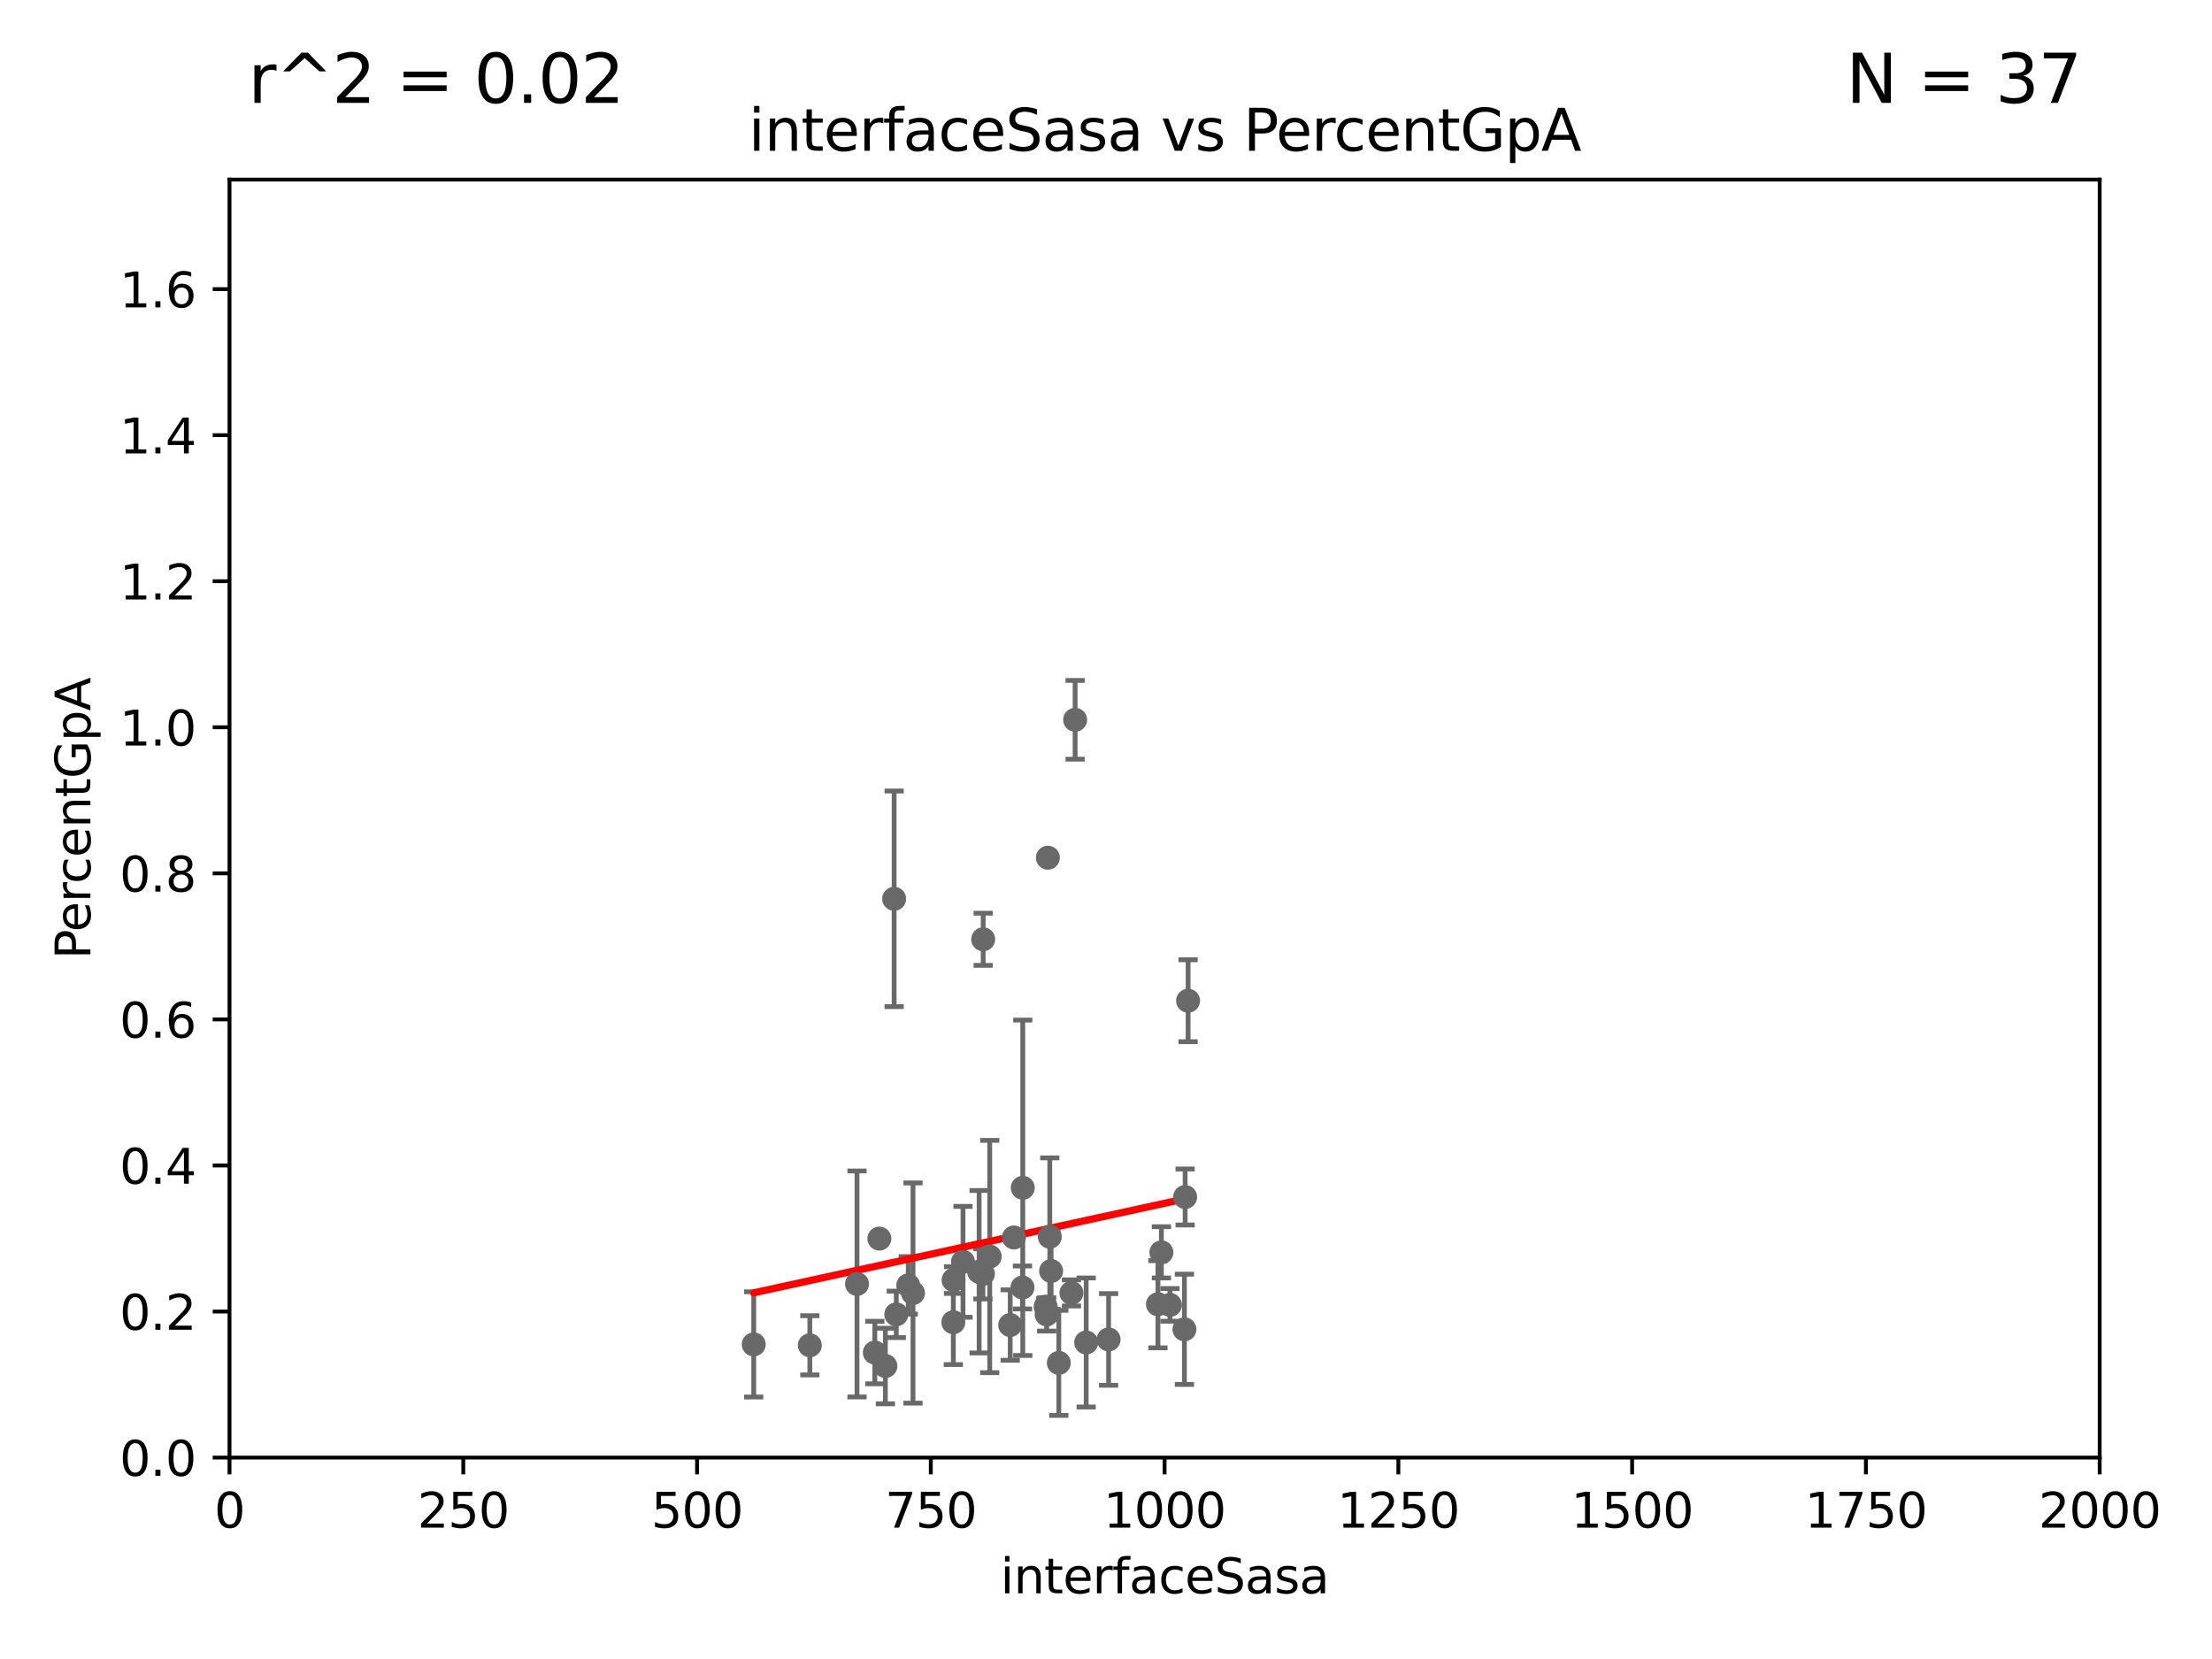 <?xml version="1.0" encoding="utf-8" standalone="no"?>
<!DOCTYPE svg PUBLIC "-//W3C//DTD SVG 1.1//EN"
  "http://www.w3.org/Graphics/SVG/1.1/DTD/svg11.dtd">
<svg xmlns:xlink="http://www.w3.org/1999/xlink" width="460.8pt" height="345.6pt" viewBox="0 0 460.8 345.6" xmlns="http://www.w3.org/2000/svg" version="1.1">
 <defs>
  <style type="text/css">*{stroke-linejoin: round; stroke-linecap: butt}</style>
 </defs>
 <g id="figure_1">
  <g id="patch_1">
   <path d="M 0 345.6 
L 460.8 345.6 
L 460.8 0 
L 0 0 
z
" style="fill: #ffffff"/>
  </g>
  <g id="axes_1">
   <g id="patch_2">
    <path d="M 47.81 303.64 
L 437.4 303.64 
L 437.4 37.411 
L 47.81 37.411 
z
" style="fill: #ffffff"/>
   </g>
   <g id="PathCollection_1">
    <defs>
     <path id="m70b3c46685" d="M 0 1.118 
C 0.297 1.118 0.581 1 0.791 0.791 
C 1 0.581 1.118 0.297 1.118 0 
C 1.118 -0.297 1 -0.581 0.791 -0.791 
C 0.581 -1 0.297 -1.118 0 -1.118 
C -0.297 -1.118 -0.581 -1 -0.791 -0.791 
C -1 -0.581 -1.118 -0.297 -1.118 0 
C -1.118 0.297 -1 0.581 -0.791 0.791 
C -0.581 1 -0.297 1.118 0 1.118 
z
" style="stroke: #696969"/>
    </defs>
    <g clip-path="url(#pa4872e8e62)">
     <use xlink:href="#m70b3c46685" x="178.531" y="267.476" style="fill: #696969; stroke: #696969"/>
     <use xlink:href="#m70b3c46685" x="241.941" y="260.887" style="fill: #696969; stroke: #696969"/>
     <use xlink:href="#m70b3c46685" x="213" y="268.204" style="fill: #696969; stroke: #696969"/>
     <use xlink:href="#m70b3c46685" x="211.218" y="257.791" style="fill: #696969; stroke: #696969"/>
     <use xlink:href="#m70b3c46685" x="220.57" y="283.915" style="fill: #696969; stroke: #696969"/>
     <use xlink:href="#m70b3c46685" x="204.815" y="195.67" style="fill: #696969; stroke: #696969"/>
     <use xlink:href="#m70b3c46685" x="198.644" y="266.665" style="fill: #696969; stroke: #696969"/>
     <use xlink:href="#m70b3c46685" x="206.176" y="261.758" style="fill: #696969; stroke: #696969"/>
     <use xlink:href="#m70b3c46685" x="218.688" y="257.632" style="fill: #696969; stroke: #696969"/>
     <use xlink:href="#m70b3c46685" x="247.5" y="208.472" style="fill: #696969; stroke: #696969"/>
     <use xlink:href="#m70b3c46685" x="190.195" y="269.36" style="fill: #696969; stroke: #696969"/>
     <use xlink:href="#m70b3c46685" x="186.266" y="187.24" style="fill: #696969; stroke: #696969"/>
     <use xlink:href="#m70b3c46685" x="218.036" y="273.817" style="fill: #696969; stroke: #696969"/>
     <use xlink:href="#m70b3c46685" x="186.712" y="273.807" style="fill: #696969; stroke: #696969"/>
     <use xlink:href="#m70b3c46685" x="226.269" y="279.665" style="fill: #696969; stroke: #696969"/>
     <use xlink:href="#m70b3c46685" x="198.595" y="275.444" style="fill: #696969; stroke: #696969"/>
     <use xlink:href="#m70b3c46685" x="157.016" y="280.062" style="fill: #696969; stroke: #696969"/>
     <use xlink:href="#m70b3c46685" x="217.825" y="272.193" style="fill: #696969; stroke: #696969"/>
     <use xlink:href="#m70b3c46685" x="210.444" y="276.032" style="fill: #696969; stroke: #696969"/>
     <use xlink:href="#m70b3c46685" x="204.756" y="265.375" style="fill: #696969; stroke: #696969"/>
     <use xlink:href="#m70b3c46685" x="203.969" y="264.922" style="fill: #696969; stroke: #696969"/>
     <use xlink:href="#m70b3c46685" x="183.185" y="258.022" style="fill: #696969; stroke: #696969"/>
     <use xlink:href="#m70b3c46685" x="223.2" y="269.341" style="fill: #696969; stroke: #696969"/>
     <use xlink:href="#m70b3c46685" x="184.443" y="284.567" style="fill: #696969; stroke: #696969"/>
     <use xlink:href="#m70b3c46685" x="168.702" y="280.252" style="fill: #696969; stroke: #696969"/>
     <use xlink:href="#m70b3c46685" x="200.609" y="262.862" style="fill: #696969; stroke: #696969"/>
     <use xlink:href="#m70b3c46685" x="182.242" y="281.76" style="fill: #696969; stroke: #696969"/>
     <use xlink:href="#m70b3c46685" x="189.204" y="267.765" style="fill: #696969; stroke: #696969"/>
     <use xlink:href="#m70b3c46685" x="243.727" y="271.833" style="fill: #696969; stroke: #696969"/>
     <use xlink:href="#m70b3c46685" x="241.222" y="271.695" style="fill: #696969; stroke: #696969"/>
     <use xlink:href="#m70b3c46685" x="223.969" y="149.949" style="fill: #696969; stroke: #696969"/>
     <use xlink:href="#m70b3c46685" x="246.885" y="249.355" style="fill: #696969; stroke: #696969"/>
     <use xlink:href="#m70b3c46685" x="218.963" y="264.777" style="fill: #696969; stroke: #696969"/>
     <use xlink:href="#m70b3c46685" x="218.295" y="178.676" style="fill: #696969; stroke: #696969"/>
     <use xlink:href="#m70b3c46685" x="246.737" y="276.916" style="fill: #696969; stroke: #696969"/>
     <use xlink:href="#m70b3c46685" x="230.941" y="279.03" style="fill: #696969; stroke: #696969"/>
     <use xlink:href="#m70b3c46685" x="213.062" y="247.439" style="fill: #696969; stroke: #696969"/>
    </g>
   </g>
   <g id="matplotlib.axis_1">
    <g id="xtick_1">
     <g id="line2d_1">
      <defs>
       <path id="m64a36aeecc" d="M 0 0 
L 0 3.5 
" style="stroke: #000000; stroke-width: 0.8"/>
      </defs>
      <g>
       <use xlink:href="#m64a36aeecc" x="47.81" y="303.64" style="stroke: #000000; stroke-width: 0.8"/>
      </g>
     </g>
     <g id="text_1">
      <!-- 0 -->
      <g transform="translate(44.629 318.238)scale(0.1 -0.1)">
       <defs>
        <path id="DejaVuSans-30" d="M 2034 4250 
Q 1547 4250 1301 3770 
Q 1056 3291 1056 2328 
Q 1056 1369 1301 889 
Q 1547 409 2034 409 
Q 2525 409 2770 889 
Q 3016 1369 3016 2328 
Q 3016 3291 2770 3770 
Q 2525 4250 2034 4250 
z
M 2034 4750 
Q 2819 4750 3233 4129 
Q 3647 3509 3647 2328 
Q 3647 1150 3233 529 
Q 2819 -91 2034 -91 
Q 1250 -91 836 529 
Q 422 1150 422 2328 
Q 422 3509 836 4129 
Q 1250 4750 2034 4750 
z
" transform="scale(0.016)"/>
       </defs>
       <use xlink:href="#DejaVuSans-30"/>
      </g>
     </g>
    </g>
    <g id="xtick_2">
     <g id="line2d_2">
      <g>
       <use xlink:href="#m64a36aeecc" x="96.509" y="303.64" style="stroke: #000000; stroke-width: 0.8"/>
      </g>
     </g>
     <g id="text_2">
      <!-- 250 -->
      <g transform="translate(86.965 318.238)scale(0.1 -0.1)">
       <defs>
        <path id="DejaVuSans-32" d="M 1228 531 
L 3431 531 
L 3431 0 
L 469 0 
L 469 531 
Q 828 903 1448 1529 
Q 2069 2156 2228 2338 
Q 2531 2678 2651 2914 
Q 2772 3150 2772 3378 
Q 2772 3750 2511 3984 
Q 2250 4219 1831 4219 
Q 1534 4219 1204 4116 
Q 875 4013 500 3803 
L 500 4441 
Q 881 4594 1212 4672 
Q 1544 4750 1819 4750 
Q 2544 4750 2975 4387 
Q 3406 4025 3406 3419 
Q 3406 3131 3298 2873 
Q 3191 2616 2906 2266 
Q 2828 2175 2409 1742 
Q 1991 1309 1228 531 
z
" transform="scale(0.016)"/>
        <path id="DejaVuSans-35" d="M 691 4666 
L 3169 4666 
L 3169 4134 
L 1269 4134 
L 1269 2991 
Q 1406 3038 1543 3061 
Q 1681 3084 1819 3084 
Q 2600 3084 3056 2656 
Q 3513 2228 3513 1497 
Q 3513 744 3044 326 
Q 2575 -91 1722 -91 
Q 1428 -91 1123 -41 
Q 819 9 494 109 
L 494 744 
Q 775 591 1075 516 
Q 1375 441 1709 441 
Q 2250 441 2565 725 
Q 2881 1009 2881 1497 
Q 2881 1984 2565 2268 
Q 2250 2553 1709 2553 
Q 1456 2553 1204 2497 
Q 953 2441 691 2322 
L 691 4666 
z
" transform="scale(0.016)"/>
       </defs>
       <use xlink:href="#DejaVuSans-32"/>
       <use xlink:href="#DejaVuSans-35" x="63.623"/>
       <use xlink:href="#DejaVuSans-30" x="127.246"/>
      </g>
     </g>
    </g>
    <g id="xtick_3">
     <g id="line2d_3">
      <g>
       <use xlink:href="#m64a36aeecc" x="145.208" y="303.64" style="stroke: #000000; stroke-width: 0.8"/>
      </g>
     </g>
     <g id="text_3">
      <!-- 500 -->
      <g transform="translate(135.664 318.238)scale(0.1 -0.1)">
       <use xlink:href="#DejaVuSans-35"/>
       <use xlink:href="#DejaVuSans-30" x="63.623"/>
       <use xlink:href="#DejaVuSans-30" x="127.246"/>
      </g>
     </g>
    </g>
    <g id="xtick_4">
     <g id="line2d_4">
      <g>
       <use xlink:href="#m64a36aeecc" x="193.906" y="303.64" style="stroke: #000000; stroke-width: 0.8"/>
      </g>
     </g>
     <g id="text_4">
      <!-- 750 -->
      <g transform="translate(184.363 318.238)scale(0.1 -0.1)">
       <defs>
        <path id="DejaVuSans-37" d="M 525 4666 
L 3525 4666 
L 3525 4397 
L 1831 0 
L 1172 0 
L 2766 4134 
L 525 4134 
L 525 4666 
z
" transform="scale(0.016)"/>
       </defs>
       <use xlink:href="#DejaVuSans-37"/>
       <use xlink:href="#DejaVuSans-35" x="63.623"/>
       <use xlink:href="#DejaVuSans-30" x="127.246"/>
      </g>
     </g>
    </g>
    <g id="xtick_5">
     <g id="line2d_5">
      <g>
       <use xlink:href="#m64a36aeecc" x="242.605" y="303.64" style="stroke: #000000; stroke-width: 0.8"/>
      </g>
     </g>
     <g id="text_5">
      <!-- 1000 -->
      <g transform="translate(229.88 318.238)scale(0.1 -0.1)">
       <defs>
        <path id="DejaVuSans-31" d="M 794 531 
L 1825 531 
L 1825 4091 
L 703 3866 
L 703 4441 
L 1819 4666 
L 2450 4666 
L 2450 531 
L 3481 531 
L 3481 0 
L 794 0 
L 794 531 
z
" transform="scale(0.016)"/>
       </defs>
       <use xlink:href="#DejaVuSans-31"/>
       <use xlink:href="#DejaVuSans-30" x="63.623"/>
       <use xlink:href="#DejaVuSans-30" x="127.246"/>
       <use xlink:href="#DejaVuSans-30" x="190.869"/>
      </g>
     </g>
    </g>
    <g id="xtick_6">
     <g id="line2d_6">
      <g>
       <use xlink:href="#m64a36aeecc" x="291.304" y="303.64" style="stroke: #000000; stroke-width: 0.8"/>
      </g>
     </g>
     <g id="text_6">
      <!-- 1250 -->
      <g transform="translate(278.579 318.238)scale(0.1 -0.1)">
       <use xlink:href="#DejaVuSans-31"/>
       <use xlink:href="#DejaVuSans-32" x="63.623"/>
       <use xlink:href="#DejaVuSans-35" x="127.246"/>
       <use xlink:href="#DejaVuSans-30" x="190.869"/>
      </g>
     </g>
    </g>
    <g id="xtick_7">
     <g id="line2d_7">
      <g>
       <use xlink:href="#m64a36aeecc" x="340.002" y="303.64" style="stroke: #000000; stroke-width: 0.8"/>
      </g>
     </g>
     <g id="text_7">
      <!-- 1500 -->
      <g transform="translate(327.277 318.238)scale(0.1 -0.1)">
       <use xlink:href="#DejaVuSans-31"/>
       <use xlink:href="#DejaVuSans-35" x="63.623"/>
       <use xlink:href="#DejaVuSans-30" x="127.246"/>
       <use xlink:href="#DejaVuSans-30" x="190.869"/>
      </g>
     </g>
    </g>
    <g id="xtick_8">
     <g id="line2d_8">
      <g>
       <use xlink:href="#m64a36aeecc" x="388.701" y="303.64" style="stroke: #000000; stroke-width: 0.8"/>
      </g>
     </g>
     <g id="text_8">
      <!-- 1750 -->
      <g transform="translate(375.976 318.238)scale(0.1 -0.1)">
       <use xlink:href="#DejaVuSans-31"/>
       <use xlink:href="#DejaVuSans-37" x="63.623"/>
       <use xlink:href="#DejaVuSans-35" x="127.246"/>
       <use xlink:href="#DejaVuSans-30" x="190.869"/>
      </g>
     </g>
    </g>
    <g id="xtick_9">
     <g id="line2d_9">
      <g>
       <use xlink:href="#m64a36aeecc" x="437.4" y="303.64" style="stroke: #000000; stroke-width: 0.8"/>
      </g>
     </g>
     <g id="text_9">
      <!-- 2000 -->
      <g transform="translate(424.675 318.238)scale(0.1 -0.1)">
       <use xlink:href="#DejaVuSans-32"/>
       <use xlink:href="#DejaVuSans-30" x="63.623"/>
       <use xlink:href="#DejaVuSans-30" x="127.246"/>
       <use xlink:href="#DejaVuSans-30" x="190.869"/>
      </g>
     </g>
    </g>
    <g id="text_10">
     <!-- interfaceSasa -->
     <g transform="translate(208.398 331.917)scale(0.1 -0.1)">
      <defs>
       <path id="DejaVuSans-69" d="M 603 3500 
L 1178 3500 
L 1178 0 
L 603 0 
L 603 3500 
z
M 603 4863 
L 1178 4863 
L 1178 4134 
L 603 4134 
L 603 4863 
z
" transform="scale(0.016)"/>
       <path id="DejaVuSans-6e" d="M 3513 2113 
L 3513 0 
L 2938 0 
L 2938 2094 
Q 2938 2591 2744 2837 
Q 2550 3084 2163 3084 
Q 1697 3084 1428 2787 
Q 1159 2491 1159 1978 
L 1159 0 
L 581 0 
L 581 3500 
L 1159 3500 
L 1159 2956 
Q 1366 3272 1645 3428 
Q 1925 3584 2291 3584 
Q 2894 3584 3203 3211 
Q 3513 2838 3513 2113 
z
" transform="scale(0.016)"/>
       <path id="DejaVuSans-74" d="M 1172 4494 
L 1172 3500 
L 2356 3500 
L 2356 3053 
L 1172 3053 
L 1172 1153 
Q 1172 725 1289 603 
Q 1406 481 1766 481 
L 2356 481 
L 2356 0 
L 1766 0 
Q 1100 0 847 248 
Q 594 497 594 1153 
L 594 3053 
L 172 3053 
L 172 3500 
L 594 3500 
L 594 4494 
L 1172 4494 
z
" transform="scale(0.016)"/>
       <path id="DejaVuSans-65" d="M 3597 1894 
L 3597 1613 
L 953 1613 
Q 991 1019 1311 708 
Q 1631 397 2203 397 
Q 2534 397 2845 478 
Q 3156 559 3463 722 
L 3463 178 
Q 3153 47 2828 -22 
Q 2503 -91 2169 -91 
Q 1331 -91 842 396 
Q 353 884 353 1716 
Q 353 2575 817 3079 
Q 1281 3584 2069 3584 
Q 2775 3584 3186 3129 
Q 3597 2675 3597 1894 
z
M 3022 2063 
Q 3016 2534 2758 2815 
Q 2500 3097 2075 3097 
Q 1594 3097 1305 2825 
Q 1016 2553 972 2059 
L 3022 2063 
z
" transform="scale(0.016)"/>
       <path id="DejaVuSans-72" d="M 2631 2963 
Q 2534 3019 2420 3045 
Q 2306 3072 2169 3072 
Q 1681 3072 1420 2755 
Q 1159 2438 1159 1844 
L 1159 0 
L 581 0 
L 581 3500 
L 1159 3500 
L 1159 2956 
Q 1341 3275 1631 3429 
Q 1922 3584 2338 3584 
Q 2397 3584 2469 3576 
Q 2541 3569 2628 3553 
L 2631 2963 
z
" transform="scale(0.016)"/>
       <path id="DejaVuSans-66" d="M 2375 4863 
L 2375 4384 
L 1825 4384 
Q 1516 4384 1395 4259 
Q 1275 4134 1275 3809 
L 1275 3500 
L 2222 3500 
L 2222 3053 
L 1275 3053 
L 1275 0 
L 697 0 
L 697 3053 
L 147 3053 
L 147 3500 
L 697 3500 
L 697 3744 
Q 697 4328 969 4595 
Q 1241 4863 1831 4863 
L 2375 4863 
z
" transform="scale(0.016)"/>
       <path id="DejaVuSans-61" d="M 2194 1759 
Q 1497 1759 1228 1600 
Q 959 1441 959 1056 
Q 959 750 1161 570 
Q 1363 391 1709 391 
Q 2188 391 2477 730 
Q 2766 1069 2766 1631 
L 2766 1759 
L 2194 1759 
z
M 3341 1997 
L 3341 0 
L 2766 0 
L 2766 531 
Q 2569 213 2275 61 
Q 1981 -91 1556 -91 
Q 1019 -91 701 211 
Q 384 513 384 1019 
Q 384 1609 779 1909 
Q 1175 2209 1959 2209 
L 2766 2209 
L 2766 2266 
Q 2766 2663 2505 2880 
Q 2244 3097 1772 3097 
Q 1472 3097 1187 3025 
Q 903 2953 641 2809 
L 641 3341 
Q 956 3463 1253 3523 
Q 1550 3584 1831 3584 
Q 2591 3584 2966 3190 
Q 3341 2797 3341 1997 
z
" transform="scale(0.016)"/>
       <path id="DejaVuSans-63" d="M 3122 3366 
L 3122 2828 
Q 2878 2963 2633 3030 
Q 2388 3097 2138 3097 
Q 1578 3097 1268 2742 
Q 959 2388 959 1747 
Q 959 1106 1268 751 
Q 1578 397 2138 397 
Q 2388 397 2633 464 
Q 2878 531 3122 666 
L 3122 134 
Q 2881 22 2623 -34 
Q 2366 -91 2075 -91 
Q 1284 -91 818 406 
Q 353 903 353 1747 
Q 353 2603 823 3093 
Q 1294 3584 2113 3584 
Q 2378 3584 2631 3529 
Q 2884 3475 3122 3366 
z
" transform="scale(0.016)"/>
       <path id="DejaVuSans-53" d="M 3425 4513 
L 3425 3897 
Q 3066 4069 2747 4153 
Q 2428 4238 2131 4238 
Q 1616 4238 1336 4038 
Q 1056 3838 1056 3469 
Q 1056 3159 1242 3001 
Q 1428 2844 1947 2747 
L 2328 2669 
Q 3034 2534 3370 2195 
Q 3706 1856 3706 1288 
Q 3706 609 3251 259 
Q 2797 -91 1919 -91 
Q 1588 -91 1214 -16 
Q 841 59 441 206 
L 441 856 
Q 825 641 1194 531 
Q 1563 422 1919 422 
Q 2459 422 2753 634 
Q 3047 847 3047 1241 
Q 3047 1584 2836 1778 
Q 2625 1972 2144 2069 
L 1759 2144 
Q 1053 2284 737 2584 
Q 422 2884 422 3419 
Q 422 4038 858 4394 
Q 1294 4750 2059 4750 
Q 2388 4750 2728 4690 
Q 3069 4631 3425 4513 
z
" transform="scale(0.016)"/>
       <path id="DejaVuSans-73" d="M 2834 3397 
L 2834 2853 
Q 2591 2978 2328 3040 
Q 2066 3103 1784 3103 
Q 1356 3103 1142 2972 
Q 928 2841 928 2578 
Q 928 2378 1081 2264 
Q 1234 2150 1697 2047 
L 1894 2003 
Q 2506 1872 2764 1633 
Q 3022 1394 3022 966 
Q 3022 478 2636 193 
Q 2250 -91 1575 -91 
Q 1294 -91 989 -36 
Q 684 19 347 128 
L 347 722 
Q 666 556 975 473 
Q 1284 391 1588 391 
Q 1994 391 2212 530 
Q 2431 669 2431 922 
Q 2431 1156 2273 1281 
Q 2116 1406 1581 1522 
L 1381 1569 
Q 847 1681 609 1914 
Q 372 2147 372 2553 
Q 372 3047 722 3315 
Q 1072 3584 1716 3584 
Q 2034 3584 2315 3537 
Q 2597 3491 2834 3397 
z
" transform="scale(0.016)"/>
      </defs>
      <use xlink:href="#DejaVuSans-69"/>
      <use xlink:href="#DejaVuSans-6e" x="27.783"/>
      <use xlink:href="#DejaVuSans-74" x="91.162"/>
      <use xlink:href="#DejaVuSans-65" x="130.371"/>
      <use xlink:href="#DejaVuSans-72" x="191.895"/>
      <use xlink:href="#DejaVuSans-66" x="233.008"/>
      <use xlink:href="#DejaVuSans-61" x="268.213"/>
      <use xlink:href="#DejaVuSans-63" x="329.492"/>
      <use xlink:href="#DejaVuSans-65" x="384.473"/>
      <use xlink:href="#DejaVuSans-53" x="445.996"/>
      <use xlink:href="#DejaVuSans-61" x="509.473"/>
      <use xlink:href="#DejaVuSans-73" x="570.752"/>
      <use xlink:href="#DejaVuSans-61" x="622.852"/>
     </g>
    </g>
   </g>
   <g id="matplotlib.axis_2">
    <g id="ytick_1">
     <g id="line2d_10">
      <defs>
       <path id="mddf5785e9c" d="M 0 0 
L -3.5 0 
" style="stroke: #000000; stroke-width: 0.8"/>
      </defs>
      <g>
       <use xlink:href="#mddf5785e9c" x="47.81" y="303.64" style="stroke: #000000; stroke-width: 0.8"/>
      </g>
     </g>
     <g id="text_11">
      <!-- 0.0 -->
      <g transform="translate(24.907 307.439)scale(0.1 -0.1)">
       <defs>
        <path id="DejaVuSans-2e" d="M 684 794 
L 1344 794 
L 1344 0 
L 684 0 
L 684 794 
z
" transform="scale(0.016)"/>
       </defs>
       <use xlink:href="#DejaVuSans-30"/>
       <use xlink:href="#DejaVuSans-2e" x="63.623"/>
       <use xlink:href="#DejaVuSans-30" x="95.41"/>
      </g>
     </g>
    </g>
    <g id="ytick_2">
     <g id="line2d_11">
      <g>
       <use xlink:href="#mddf5785e9c" x="47.81" y="273.214" style="stroke: #000000; stroke-width: 0.8"/>
      </g>
     </g>
     <g id="text_12">
      <!-- 0.2 -->
      <g transform="translate(24.907 277.013)scale(0.1 -0.1)">
       <use xlink:href="#DejaVuSans-30"/>
       <use xlink:href="#DejaVuSans-2e" x="63.623"/>
       <use xlink:href="#DejaVuSans-32" x="95.41"/>
      </g>
     </g>
    </g>
    <g id="ytick_3">
     <g id="line2d_12">
      <g>
       <use xlink:href="#mddf5785e9c" x="47.81" y="242.788" style="stroke: #000000; stroke-width: 0.8"/>
      </g>
     </g>
     <g id="text_13">
      <!-- 0.4 -->
      <g transform="translate(24.907 246.587)scale(0.1 -0.1)">
       <defs>
        <path id="DejaVuSans-34" d="M 2419 4116 
L 825 1625 
L 2419 1625 
L 2419 4116 
z
M 2253 4666 
L 3047 4666 
L 3047 1625 
L 3713 1625 
L 3713 1100 
L 3047 1100 
L 3047 0 
L 2419 0 
L 2419 1100 
L 313 1100 
L 313 1709 
L 2253 4666 
z
" transform="scale(0.016)"/>
       </defs>
       <use xlink:href="#DejaVuSans-30"/>
       <use xlink:href="#DejaVuSans-2e" x="63.623"/>
       <use xlink:href="#DejaVuSans-34" x="95.41"/>
      </g>
     </g>
    </g>
    <g id="ytick_4">
     <g id="line2d_13">
      <g>
       <use xlink:href="#mddf5785e9c" x="47.81" y="212.362" style="stroke: #000000; stroke-width: 0.8"/>
      </g>
     </g>
     <g id="text_14">
      <!-- 0.6 -->
      <g transform="translate(24.907 216.161)scale(0.1 -0.1)">
       <defs>
        <path id="DejaVuSans-36" d="M 2113 2584 
Q 1688 2584 1439 2293 
Q 1191 2003 1191 1497 
Q 1191 994 1439 701 
Q 1688 409 2113 409 
Q 2538 409 2786 701 
Q 3034 994 3034 1497 
Q 3034 2003 2786 2293 
Q 2538 2584 2113 2584 
z
M 3366 4563 
L 3366 3988 
Q 3128 4100 2886 4159 
Q 2644 4219 2406 4219 
Q 1781 4219 1451 3797 
Q 1122 3375 1075 2522 
Q 1259 2794 1537 2939 
Q 1816 3084 2150 3084 
Q 2853 3084 3261 2657 
Q 3669 2231 3669 1497 
Q 3669 778 3244 343 
Q 2819 -91 2113 -91 
Q 1303 -91 875 529 
Q 447 1150 447 2328 
Q 447 3434 972 4092 
Q 1497 4750 2381 4750 
Q 2619 4750 2861 4703 
Q 3103 4656 3366 4563 
z
" transform="scale(0.016)"/>
       </defs>
       <use xlink:href="#DejaVuSans-30"/>
       <use xlink:href="#DejaVuSans-2e" x="63.623"/>
       <use xlink:href="#DejaVuSans-36" x="95.41"/>
      </g>
     </g>
    </g>
    <g id="ytick_5">
     <g id="line2d_14">
      <g>
       <use xlink:href="#mddf5785e9c" x="47.81" y="181.935" style="stroke: #000000; stroke-width: 0.8"/>
      </g>
     </g>
     <g id="text_15">
      <!-- 0.8 -->
      <g transform="translate(24.907 185.735)scale(0.1 -0.1)">
       <defs>
        <path id="DejaVuSans-38" d="M 2034 2216 
Q 1584 2216 1326 1975 
Q 1069 1734 1069 1313 
Q 1069 891 1326 650 
Q 1584 409 2034 409 
Q 2484 409 2743 651 
Q 3003 894 3003 1313 
Q 3003 1734 2745 1975 
Q 2488 2216 2034 2216 
z
M 1403 2484 
Q 997 2584 770 2862 
Q 544 3141 544 3541 
Q 544 4100 942 4425 
Q 1341 4750 2034 4750 
Q 2731 4750 3128 4425 
Q 3525 4100 3525 3541 
Q 3525 3141 3298 2862 
Q 3072 2584 2669 2484 
Q 3125 2378 3379 2068 
Q 3634 1759 3634 1313 
Q 3634 634 3220 271 
Q 2806 -91 2034 -91 
Q 1263 -91 848 271 
Q 434 634 434 1313 
Q 434 1759 690 2068 
Q 947 2378 1403 2484 
z
M 1172 3481 
Q 1172 3119 1398 2916 
Q 1625 2713 2034 2713 
Q 2441 2713 2670 2916 
Q 2900 3119 2900 3481 
Q 2900 3844 2670 4047 
Q 2441 4250 2034 4250 
Q 1625 4250 1398 4047 
Q 1172 3844 1172 3481 
z
" transform="scale(0.016)"/>
       </defs>
       <use xlink:href="#DejaVuSans-30"/>
       <use xlink:href="#DejaVuSans-2e" x="63.623"/>
       <use xlink:href="#DejaVuSans-38" x="95.41"/>
      </g>
     </g>
    </g>
    <g id="ytick_6">
     <g id="line2d_15">
      <g>
       <use xlink:href="#mddf5785e9c" x="47.81" y="151.509" style="stroke: #000000; stroke-width: 0.8"/>
      </g>
     </g>
     <g id="text_16">
      <!-- 1.0 -->
      <g transform="translate(24.907 155.308)scale(0.1 -0.1)">
       <use xlink:href="#DejaVuSans-31"/>
       <use xlink:href="#DejaVuSans-2e" x="63.623"/>
       <use xlink:href="#DejaVuSans-30" x="95.41"/>
      </g>
     </g>
    </g>
    <g id="ytick_7">
     <g id="line2d_16">
      <g>
       <use xlink:href="#mddf5785e9c" x="47.81" y="121.083" style="stroke: #000000; stroke-width: 0.8"/>
      </g>
     </g>
     <g id="text_17">
      <!-- 1.2 -->
      <g transform="translate(24.907 124.882)scale(0.1 -0.1)">
       <use xlink:href="#DejaVuSans-31"/>
       <use xlink:href="#DejaVuSans-2e" x="63.623"/>
       <use xlink:href="#DejaVuSans-32" x="95.41"/>
      </g>
     </g>
    </g>
    <g id="ytick_8">
     <g id="line2d_17">
      <g>
       <use xlink:href="#mddf5785e9c" x="47.81" y="90.657" style="stroke: #000000; stroke-width: 0.8"/>
      </g>
     </g>
     <g id="text_18">
      <!-- 1.4 -->
      <g transform="translate(24.907 94.456)scale(0.1 -0.1)">
       <use xlink:href="#DejaVuSans-31"/>
       <use xlink:href="#DejaVuSans-2e" x="63.623"/>
       <use xlink:href="#DejaVuSans-34" x="95.41"/>
      </g>
     </g>
    </g>
    <g id="ytick_9">
     <g id="line2d_18">
      <g>
       <use xlink:href="#mddf5785e9c" x="47.81" y="60.231" style="stroke: #000000; stroke-width: 0.8"/>
      </g>
     </g>
     <g id="text_19">
      <!-- 1.6 -->
      <g transform="translate(24.907 64.03)scale(0.1 -0.1)">
       <use xlink:href="#DejaVuSans-31"/>
       <use xlink:href="#DejaVuSans-2e" x="63.623"/>
       <use xlink:href="#DejaVuSans-36" x="95.41"/>
      </g>
     </g>
    </g>
    <g id="text_20">
     <!-- PercentGpA -->
     <g transform="translate(18.827 199.802)rotate(-90)scale(0.1 -0.1)">
      <defs>
       <path id="DejaVuSans-50" d="M 1259 4147 
L 1259 2394 
L 2053 2394 
Q 2494 2394 2734 2622 
Q 2975 2850 2975 3272 
Q 2975 3691 2734 3919 
Q 2494 4147 2053 4147 
L 1259 4147 
z
M 628 4666 
L 2053 4666 
Q 2838 4666 3239 4311 
Q 3641 3956 3641 3272 
Q 3641 2581 3239 2228 
Q 2838 1875 2053 1875 
L 1259 1875 
L 1259 0 
L 628 0 
L 628 4666 
z
" transform="scale(0.016)"/>
       <path id="DejaVuSans-47" d="M 3809 666 
L 3809 1919 
L 2778 1919 
L 2778 2438 
L 4434 2438 
L 4434 434 
Q 4069 175 3628 42 
Q 3188 -91 2688 -91 
Q 1594 -91 976 548 
Q 359 1188 359 2328 
Q 359 3472 976 4111 
Q 1594 4750 2688 4750 
Q 3144 4750 3555 4637 
Q 3966 4525 4313 4306 
L 4313 3634 
Q 3963 3931 3569 4081 
Q 3175 4231 2741 4231 
Q 1884 4231 1454 3753 
Q 1025 3275 1025 2328 
Q 1025 1384 1454 906 
Q 1884 428 2741 428 
Q 3075 428 3337 486 
Q 3600 544 3809 666 
z
" transform="scale(0.016)"/>
       <path id="DejaVuSans-70" d="M 1159 525 
L 1159 -1331 
L 581 -1331 
L 581 3500 
L 1159 3500 
L 1159 2969 
Q 1341 3281 1617 3432 
Q 1894 3584 2278 3584 
Q 2916 3584 3314 3078 
Q 3713 2572 3713 1747 
Q 3713 922 3314 415 
Q 2916 -91 2278 -91 
Q 1894 -91 1617 61 
Q 1341 213 1159 525 
z
M 3116 1747 
Q 3116 2381 2855 2742 
Q 2594 3103 2138 3103 
Q 1681 3103 1420 2742 
Q 1159 2381 1159 1747 
Q 1159 1113 1420 752 
Q 1681 391 2138 391 
Q 2594 391 2855 752 
Q 3116 1113 3116 1747 
z
" transform="scale(0.016)"/>
       <path id="DejaVuSans-41" d="M 2188 4044 
L 1331 1722 
L 3047 1722 
L 2188 4044 
z
M 1831 4666 
L 2547 4666 
L 4325 0 
L 3669 0 
L 3244 1197 
L 1141 1197 
L 716 0 
L 50 0 
L 1831 4666 
z
" transform="scale(0.016)"/>
      </defs>
      <use xlink:href="#DejaVuSans-50"/>
      <use xlink:href="#DejaVuSans-65" x="56.678"/>
      <use xlink:href="#DejaVuSans-72" x="118.201"/>
      <use xlink:href="#DejaVuSans-63" x="157.064"/>
      <use xlink:href="#DejaVuSans-65" x="212.045"/>
      <use xlink:href="#DejaVuSans-6e" x="273.568"/>
      <use xlink:href="#DejaVuSans-74" x="336.947"/>
      <use xlink:href="#DejaVuSans-47" x="376.156"/>
      <use xlink:href="#DejaVuSans-70" x="453.646"/>
      <use xlink:href="#DejaVuSans-41" x="517.123"/>
     </g>
    </g>
   </g>
   <g id="LineCollection_1">
    <path d="M 178.531 291.012 
L 178.531 243.939 
" clip-path="url(#pa4872e8e62)" style="fill: none; stroke: #696969"/>
    <path d="M 241.941 266.228 
L 241.941 255.545 
" clip-path="url(#pa4872e8e62)" style="fill: none; stroke: #696969"/>
    <path d="M 213 272.676 
L 213 263.732 
" clip-path="url(#pa4872e8e62)" style="fill: none; stroke: #696969"/>
    <path d="M 211.218 258.503 
L 211.218 257.079 
" clip-path="url(#pa4872e8e62)" style="fill: none; stroke: #696969"/>
    <path d="M 220.57 294.853 
L 220.57 272.976 
" clip-path="url(#pa4872e8e62)" style="fill: none; stroke: #696969"/>
    <path d="M 204.815 201.1 
L 204.815 190.24 
" clip-path="url(#pa4872e8e62)" style="fill: none; stroke: #696969"/>
    <path d="M 198.644 269.444 
L 198.644 263.887 
" clip-path="url(#pa4872e8e62)" style="fill: none; stroke: #696969"/>
    <path d="M 206.176 285.953 
L 206.176 237.562 
" clip-path="url(#pa4872e8e62)" style="fill: none; stroke: #696969"/>
    <path d="M 218.688 274.054 
L 218.688 241.209 
" clip-path="url(#pa4872e8e62)" style="fill: none; stroke: #696969"/>
    <path d="M 247.5 217.005 
L 247.5 199.938 
" clip-path="url(#pa4872e8e62)" style="fill: none; stroke: #696969"/>
    <path d="M 190.195 292.297 
L 190.195 246.423 
" clip-path="url(#pa4872e8e62)" style="fill: none; stroke: #696969"/>
    <path d="M 186.266 209.699 
L 186.266 164.781 
" clip-path="url(#pa4872e8e62)" style="fill: none; stroke: #696969"/>
    <path d="M 218.036 277.282 
L 218.036 270.352 
" clip-path="url(#pa4872e8e62)" style="fill: none; stroke: #696969"/>
    <path d="M 186.712 278.649 
L 186.712 268.964 
" clip-path="url(#pa4872e8e62)" style="fill: none; stroke: #696969"/>
    <path d="M 226.269 293.104 
L 226.269 266.226 
" clip-path="url(#pa4872e8e62)" style="fill: none; stroke: #696969"/>
    <path d="M 198.595 284.267 
L 198.595 266.62 
" clip-path="url(#pa4872e8e62)" style="fill: none; stroke: #696969"/>
    <path d="M 157.016 291.026 
L 157.016 269.098 
" clip-path="url(#pa4872e8e62)" style="fill: none; stroke: #696969"/>
    <path d="M 217.825 273.839 
L 217.825 270.546 
" clip-path="url(#pa4872e8e62)" style="fill: none; stroke: #696969"/>
    <path d="M 210.444 283.366 
L 210.444 268.698 
" clip-path="url(#pa4872e8e62)" style="fill: none; stroke: #696969"/>
    <path d="M 204.756 270.6 
L 204.756 260.149 
" clip-path="url(#pa4872e8e62)" style="fill: none; stroke: #696969"/>
    <path d="M 203.969 281.841 
L 203.969 248.004 
" clip-path="url(#pa4872e8e62)" style="fill: none; stroke: #696969"/>
    <path d="M 183.185 258.557 
L 183.185 257.488 
" clip-path="url(#pa4872e8e62)" style="fill: none; stroke: #696969"/>
    <path d="M 223.2 272.064 
L 223.2 266.618 
" clip-path="url(#pa4872e8e62)" style="fill: none; stroke: #696969"/>
    <path d="M 184.443 292.443 
L 184.443 276.691 
" clip-path="url(#pa4872e8e62)" style="fill: none; stroke: #696969"/>
    <path d="M 168.702 286.42 
L 168.702 274.083 
" clip-path="url(#pa4872e8e62)" style="fill: none; stroke: #696969"/>
    <path d="M 200.609 274.409 
L 200.609 251.316 
" clip-path="url(#pa4872e8e62)" style="fill: none; stroke: #696969"/>
    <path d="M 182.242 288.269 
L 182.242 275.25 
" clip-path="url(#pa4872e8e62)" style="fill: none; stroke: #696969"/>
    <path d="M 189.204 273.751 
L 189.204 261.779 
" clip-path="url(#pa4872e8e62)" style="fill: none; stroke: #696969"/>
    <path d="M 243.727 275.235 
L 243.727 268.431 
" clip-path="url(#pa4872e8e62)" style="fill: none; stroke: #696969"/>
    <path d="M 241.222 280.772 
L 241.222 262.618 
" clip-path="url(#pa4872e8e62)" style="fill: none; stroke: #696969"/>
    <path d="M 223.969 158.155 
L 223.969 141.744 
" clip-path="url(#pa4872e8e62)" style="fill: none; stroke: #696969"/>
    <path d="M 246.885 255.185 
L 246.885 243.525 
" clip-path="url(#pa4872e8e62)" style="fill: none; stroke: #696969"/>
    <path d="M 218.963 272.769 
L 218.963 256.785 
" clip-path="url(#pa4872e8e62)" style="fill: none; stroke: #696969"/>
    <path d="M 218.295 179.206 
L 218.295 178.147 
" clip-path="url(#pa4872e8e62)" style="fill: none; stroke: #696969"/>
    <path d="M 246.737 288.398 
L 246.737 265.434 
" clip-path="url(#pa4872e8e62)" style="fill: none; stroke: #696969"/>
    <path d="M 230.941 288.574 
L 230.941 269.485 
" clip-path="url(#pa4872e8e62)" style="fill: none; stroke: #696969"/>
    <path d="M 213.062 282.373 
L 213.062 212.505 
" clip-path="url(#pa4872e8e62)" style="fill: none; stroke: #696969"/>
   </g>
   <g id="line2d_19">
    <defs>
     <path id="m9ca38838b9" d="M 2 0 
L -2 -0 
" style="stroke: #696969"/>
    </defs>
    <g clip-path="url(#pa4872e8e62)">
     <use xlink:href="#m9ca38838b9" x="178.531" y="291.012" style="fill: #696969; stroke: #696969"/>
     <use xlink:href="#m9ca38838b9" x="241.941" y="266.228" style="fill: #696969; stroke: #696969"/>
     <use xlink:href="#m9ca38838b9" x="213" y="272.676" style="fill: #696969; stroke: #696969"/>
     <use xlink:href="#m9ca38838b9" x="211.218" y="258.503" style="fill: #696969; stroke: #696969"/>
     <use xlink:href="#m9ca38838b9" x="220.57" y="294.853" style="fill: #696969; stroke: #696969"/>
     <use xlink:href="#m9ca38838b9" x="204.815" y="201.1" style="fill: #696969; stroke: #696969"/>
     <use xlink:href="#m9ca38838b9" x="198.644" y="269.444" style="fill: #696969; stroke: #696969"/>
     <use xlink:href="#m9ca38838b9" x="206.176" y="285.953" style="fill: #696969; stroke: #696969"/>
     <use xlink:href="#m9ca38838b9" x="218.688" y="274.054" style="fill: #696969; stroke: #696969"/>
     <use xlink:href="#m9ca38838b9" x="247.5" y="217.005" style="fill: #696969; stroke: #696969"/>
     <use xlink:href="#m9ca38838b9" x="190.195" y="292.297" style="fill: #696969; stroke: #696969"/>
     <use xlink:href="#m9ca38838b9" x="186.266" y="209.699" style="fill: #696969; stroke: #696969"/>
     <use xlink:href="#m9ca38838b9" x="218.036" y="277.282" style="fill: #696969; stroke: #696969"/>
     <use xlink:href="#m9ca38838b9" x="186.712" y="278.649" style="fill: #696969; stroke: #696969"/>
     <use xlink:href="#m9ca38838b9" x="226.269" y="293.104" style="fill: #696969; stroke: #696969"/>
     <use xlink:href="#m9ca38838b9" x="198.595" y="284.267" style="fill: #696969; stroke: #696969"/>
     <use xlink:href="#m9ca38838b9" x="157.016" y="291.026" style="fill: #696969; stroke: #696969"/>
     <use xlink:href="#m9ca38838b9" x="217.825" y="273.839" style="fill: #696969; stroke: #696969"/>
     <use xlink:href="#m9ca38838b9" x="210.444" y="283.366" style="fill: #696969; stroke: #696969"/>
     <use xlink:href="#m9ca38838b9" x="204.756" y="270.6" style="fill: #696969; stroke: #696969"/>
     <use xlink:href="#m9ca38838b9" x="203.969" y="281.841" style="fill: #696969; stroke: #696969"/>
     <use xlink:href="#m9ca38838b9" x="183.185" y="258.557" style="fill: #696969; stroke: #696969"/>
     <use xlink:href="#m9ca38838b9" x="223.2" y="272.064" style="fill: #696969; stroke: #696969"/>
     <use xlink:href="#m9ca38838b9" x="184.443" y="292.443" style="fill: #696969; stroke: #696969"/>
     <use xlink:href="#m9ca38838b9" x="168.702" y="286.42" style="fill: #696969; stroke: #696969"/>
     <use xlink:href="#m9ca38838b9" x="200.609" y="274.409" style="fill: #696969; stroke: #696969"/>
     <use xlink:href="#m9ca38838b9" x="182.242" y="288.269" style="fill: #696969; stroke: #696969"/>
     <use xlink:href="#m9ca38838b9" x="189.204" y="273.751" style="fill: #696969; stroke: #696969"/>
     <use xlink:href="#m9ca38838b9" x="243.727" y="275.235" style="fill: #696969; stroke: #696969"/>
     <use xlink:href="#m9ca38838b9" x="241.222" y="280.772" style="fill: #696969; stroke: #696969"/>
     <use xlink:href="#m9ca38838b9" x="223.969" y="158.155" style="fill: #696969; stroke: #696969"/>
     <use xlink:href="#m9ca38838b9" x="246.885" y="255.185" style="fill: #696969; stroke: #696969"/>
     <use xlink:href="#m9ca38838b9" x="218.963" y="272.769" style="fill: #696969; stroke: #696969"/>
     <use xlink:href="#m9ca38838b9" x="218.295" y="179.206" style="fill: #696969; stroke: #696969"/>
     <use xlink:href="#m9ca38838b9" x="246.737" y="288.398" style="fill: #696969; stroke: #696969"/>
     <use xlink:href="#m9ca38838b9" x="230.941" y="288.574" style="fill: #696969; stroke: #696969"/>
     <use xlink:href="#m9ca38838b9" x="213.062" y="282.373" style="fill: #696969; stroke: #696969"/>
    </g>
   </g>
   <g id="line2d_20">
    <g clip-path="url(#pa4872e8e62)">
     <use xlink:href="#m9ca38838b9" x="178.531" y="243.939" style="fill: #696969; stroke: #696969"/>
     <use xlink:href="#m9ca38838b9" x="241.941" y="255.545" style="fill: #696969; stroke: #696969"/>
     <use xlink:href="#m9ca38838b9" x="213" y="263.732" style="fill: #696969; stroke: #696969"/>
     <use xlink:href="#m9ca38838b9" x="211.218" y="257.079" style="fill: #696969; stroke: #696969"/>
     <use xlink:href="#m9ca38838b9" x="220.57" y="272.976" style="fill: #696969; stroke: #696969"/>
     <use xlink:href="#m9ca38838b9" x="204.815" y="190.24" style="fill: #696969; stroke: #696969"/>
     <use xlink:href="#m9ca38838b9" x="198.644" y="263.887" style="fill: #696969; stroke: #696969"/>
     <use xlink:href="#m9ca38838b9" x="206.176" y="237.562" style="fill: #696969; stroke: #696969"/>
     <use xlink:href="#m9ca38838b9" x="218.688" y="241.209" style="fill: #696969; stroke: #696969"/>
     <use xlink:href="#m9ca38838b9" x="247.5" y="199.938" style="fill: #696969; stroke: #696969"/>
     <use xlink:href="#m9ca38838b9" x="190.195" y="246.423" style="fill: #696969; stroke: #696969"/>
     <use xlink:href="#m9ca38838b9" x="186.266" y="164.781" style="fill: #696969; stroke: #696969"/>
     <use xlink:href="#m9ca38838b9" x="218.036" y="270.352" style="fill: #696969; stroke: #696969"/>
     <use xlink:href="#m9ca38838b9" x="186.712" y="268.964" style="fill: #696969; stroke: #696969"/>
     <use xlink:href="#m9ca38838b9" x="226.269" y="266.226" style="fill: #696969; stroke: #696969"/>
     <use xlink:href="#m9ca38838b9" x="198.595" y="266.62" style="fill: #696969; stroke: #696969"/>
     <use xlink:href="#m9ca38838b9" x="157.016" y="269.098" style="fill: #696969; stroke: #696969"/>
     <use xlink:href="#m9ca38838b9" x="217.825" y="270.546" style="fill: #696969; stroke: #696969"/>
     <use xlink:href="#m9ca38838b9" x="210.444" y="268.698" style="fill: #696969; stroke: #696969"/>
     <use xlink:href="#m9ca38838b9" x="204.756" y="260.149" style="fill: #696969; stroke: #696969"/>
     <use xlink:href="#m9ca38838b9" x="203.969" y="248.004" style="fill: #696969; stroke: #696969"/>
     <use xlink:href="#m9ca38838b9" x="183.185" y="257.488" style="fill: #696969; stroke: #696969"/>
     <use xlink:href="#m9ca38838b9" x="223.2" y="266.618" style="fill: #696969; stroke: #696969"/>
     <use xlink:href="#m9ca38838b9" x="184.443" y="276.691" style="fill: #696969; stroke: #696969"/>
     <use xlink:href="#m9ca38838b9" x="168.702" y="274.083" style="fill: #696969; stroke: #696969"/>
     <use xlink:href="#m9ca38838b9" x="200.609" y="251.316" style="fill: #696969; stroke: #696969"/>
     <use xlink:href="#m9ca38838b9" x="182.242" y="275.25" style="fill: #696969; stroke: #696969"/>
     <use xlink:href="#m9ca38838b9" x="189.204" y="261.779" style="fill: #696969; stroke: #696969"/>
     <use xlink:href="#m9ca38838b9" x="243.727" y="268.431" style="fill: #696969; stroke: #696969"/>
     <use xlink:href="#m9ca38838b9" x="241.222" y="262.618" style="fill: #696969; stroke: #696969"/>
     <use xlink:href="#m9ca38838b9" x="223.969" y="141.744" style="fill: #696969; stroke: #696969"/>
     <use xlink:href="#m9ca38838b9" x="246.885" y="243.525" style="fill: #696969; stroke: #696969"/>
     <use xlink:href="#m9ca38838b9" x="218.963" y="256.785" style="fill: #696969; stroke: #696969"/>
     <use xlink:href="#m9ca38838b9" x="218.295" y="178.147" style="fill: #696969; stroke: #696969"/>
     <use xlink:href="#m9ca38838b9" x="246.737" y="265.434" style="fill: #696969; stroke: #696969"/>
     <use xlink:href="#m9ca38838b9" x="230.941" y="269.485" style="fill: #696969; stroke: #696969"/>
     <use xlink:href="#m9ca38838b9" x="213.062" y="212.505" style="fill: #696969; stroke: #696969"/>
    </g>
   </g>
   <g id="line2d_21">
    <path d="M 178.531 264.633 
L 241.941 250.816 
L 213 257.122 
L 211.218 257.51 
L 220.57 255.472 
L 204.815 258.905 
L 198.644 260.25 
L 206.176 258.609 
L 218.688 255.882 
L 247.5 249.604 
L 190.195 262.091 
L 186.266 262.947 
L 218.036 256.025 
L 186.712 262.85 
L 226.269 254.23 
L 198.595 260.261 
L 157.016 269.321 
L 217.825 256.07 
L 210.444 257.679 
L 204.756 258.918 
L 203.969 259.09 
L 183.185 263.619 
L 223.2 254.899 
L 184.443 263.344 
L 168.702 266.774 
L 200.609 259.822 
L 182.242 263.824 
L 189.204 262.307 
L 243.727 250.426 
L 241.222 250.972 
L 223.969 254.732 
L 246.885 249.738 
L 218.963 255.822 
L 218.295 255.968 
L 246.737 249.771 
L 230.941 253.212 
L 213.062 257.108 
" clip-path="url(#pa4872e8e62)" style="fill: none; stroke: #ff0000; stroke-width: 1.5; stroke-linecap: square"/>
   </g>
   <g id="line2d_22">
    <defs>
     <path id="m55fcf18dc6" d="M 0 2 
C 0.53 2 1.039 1.789 1.414 1.414 
C 1.789 1.039 2 0.53 2 0 
C 2 -0.53 1.789 -1.039 1.414 -1.414 
C 1.039 -1.789 0.53 -2 0 -2 
C -0.53 -2 -1.039 -1.789 -1.414 -1.414 
C -1.789 -1.039 -2 -0.53 -2 0 
C -2 0.53 -1.789 1.039 -1.414 1.414 
C -1.039 1.789 -0.53 2 0 2 
z
" style="stroke: #696969"/>
    </defs>
    <g clip-path="url(#pa4872e8e62)">
     <use xlink:href="#m55fcf18dc6" x="178.531" y="267.476" style="fill: #696969; stroke: #696969"/>
     <use xlink:href="#m55fcf18dc6" x="241.941" y="260.887" style="fill: #696969; stroke: #696969"/>
     <use xlink:href="#m55fcf18dc6" x="213" y="268.204" style="fill: #696969; stroke: #696969"/>
     <use xlink:href="#m55fcf18dc6" x="211.218" y="257.791" style="fill: #696969; stroke: #696969"/>
     <use xlink:href="#m55fcf18dc6" x="220.57" y="283.915" style="fill: #696969; stroke: #696969"/>
     <use xlink:href="#m55fcf18dc6" x="204.815" y="195.67" style="fill: #696969; stroke: #696969"/>
     <use xlink:href="#m55fcf18dc6" x="198.644" y="266.665" style="fill: #696969; stroke: #696969"/>
     <use xlink:href="#m55fcf18dc6" x="206.176" y="261.758" style="fill: #696969; stroke: #696969"/>
     <use xlink:href="#m55fcf18dc6" x="218.688" y="257.632" style="fill: #696969; stroke: #696969"/>
     <use xlink:href="#m55fcf18dc6" x="247.5" y="208.472" style="fill: #696969; stroke: #696969"/>
     <use xlink:href="#m55fcf18dc6" x="190.195" y="269.36" style="fill: #696969; stroke: #696969"/>
     <use xlink:href="#m55fcf18dc6" x="186.266" y="187.24" style="fill: #696969; stroke: #696969"/>
     <use xlink:href="#m55fcf18dc6" x="218.036" y="273.817" style="fill: #696969; stroke: #696969"/>
     <use xlink:href="#m55fcf18dc6" x="186.712" y="273.807" style="fill: #696969; stroke: #696969"/>
     <use xlink:href="#m55fcf18dc6" x="226.269" y="279.665" style="fill: #696969; stroke: #696969"/>
     <use xlink:href="#m55fcf18dc6" x="198.595" y="275.444" style="fill: #696969; stroke: #696969"/>
     <use xlink:href="#m55fcf18dc6" x="157.016" y="280.062" style="fill: #696969; stroke: #696969"/>
     <use xlink:href="#m55fcf18dc6" x="217.825" y="272.193" style="fill: #696969; stroke: #696969"/>
     <use xlink:href="#m55fcf18dc6" x="210.444" y="276.032" style="fill: #696969; stroke: #696969"/>
     <use xlink:href="#m55fcf18dc6" x="204.756" y="265.375" style="fill: #696969; stroke: #696969"/>
     <use xlink:href="#m55fcf18dc6" x="203.969" y="264.922" style="fill: #696969; stroke: #696969"/>
     <use xlink:href="#m55fcf18dc6" x="183.185" y="258.022" style="fill: #696969; stroke: #696969"/>
     <use xlink:href="#m55fcf18dc6" x="223.2" y="269.341" style="fill: #696969; stroke: #696969"/>
     <use xlink:href="#m55fcf18dc6" x="184.443" y="284.567" style="fill: #696969; stroke: #696969"/>
     <use xlink:href="#m55fcf18dc6" x="168.702" y="280.252" style="fill: #696969; stroke: #696969"/>
     <use xlink:href="#m55fcf18dc6" x="200.609" y="262.862" style="fill: #696969; stroke: #696969"/>
     <use xlink:href="#m55fcf18dc6" x="182.242" y="281.76" style="fill: #696969; stroke: #696969"/>
     <use xlink:href="#m55fcf18dc6" x="189.204" y="267.765" style="fill: #696969; stroke: #696969"/>
     <use xlink:href="#m55fcf18dc6" x="243.727" y="271.833" style="fill: #696969; stroke: #696969"/>
     <use xlink:href="#m55fcf18dc6" x="241.222" y="271.695" style="fill: #696969; stroke: #696969"/>
     <use xlink:href="#m55fcf18dc6" x="223.969" y="149.949" style="fill: #696969; stroke: #696969"/>
     <use xlink:href="#m55fcf18dc6" x="246.885" y="249.355" style="fill: #696969; stroke: #696969"/>
     <use xlink:href="#m55fcf18dc6" x="218.963" y="264.777" style="fill: #696969; stroke: #696969"/>
     <use xlink:href="#m55fcf18dc6" x="218.295" y="178.676" style="fill: #696969; stroke: #696969"/>
     <use xlink:href="#m55fcf18dc6" x="246.737" y="276.916" style="fill: #696969; stroke: #696969"/>
     <use xlink:href="#m55fcf18dc6" x="230.941" y="279.03" style="fill: #696969; stroke: #696969"/>
     <use xlink:href="#m55fcf18dc6" x="213.062" y="247.439" style="fill: #696969; stroke: #696969"/>
    </g>
   </g>
   <g id="patch_3">
    <path d="M 47.81 303.64 
L 47.81 37.411 
" style="fill: none; stroke: #000000; stroke-width: 0.8; stroke-linejoin: miter; stroke-linecap: square"/>
   </g>
   <g id="patch_4">
    <path d="M 437.4 303.64 
L 437.4 37.411 
" style="fill: none; stroke: #000000; stroke-width: 0.8; stroke-linejoin: miter; stroke-linecap: square"/>
   </g>
   <g id="patch_5">
    <path d="M 47.81 303.64 
L 437.4 303.64 
" style="fill: none; stroke: #000000; stroke-width: 0.8; stroke-linejoin: miter; stroke-linecap: square"/>
   </g>
   <g id="patch_6">
    <path d="M 47.81 37.411 
L 437.4 37.411 
" style="fill: none; stroke: #000000; stroke-width: 0.8; stroke-linejoin: miter; stroke-linecap: square"/>
   </g>
   <g id="text_21">
    <!-- N = 37 -->
    <g transform="translate(384.585 21.426)scale(0.14 -0.14)">
     <defs>
      <path id="DejaVuSans-4e" d="M 628 4666 
L 1478 4666 
L 3547 763 
L 3547 4666 
L 4159 4666 
L 4159 0 
L 3309 0 
L 1241 3903 
L 1241 0 
L 628 0 
L 628 4666 
z
" transform="scale(0.016)"/>
      <path id="DejaVuSans-20" transform="scale(0.016)"/>
      <path id="DejaVuSans-3d" d="M 678 2906 
L 4684 2906 
L 4684 2381 
L 678 2381 
L 678 2906 
z
M 678 1631 
L 4684 1631 
L 4684 1100 
L 678 1100 
L 678 1631 
z
" transform="scale(0.016)"/>
      <path id="DejaVuSans-33" d="M 2597 2516 
Q 3050 2419 3304 2112 
Q 3559 1806 3559 1356 
Q 3559 666 3084 287 
Q 2609 -91 1734 -91 
Q 1441 -91 1130 -33 
Q 819 25 488 141 
L 488 750 
Q 750 597 1062 519 
Q 1375 441 1716 441 
Q 2309 441 2620 675 
Q 2931 909 2931 1356 
Q 2931 1769 2642 2001 
Q 2353 2234 1838 2234 
L 1294 2234 
L 1294 2753 
L 1863 2753 
Q 2328 2753 2575 2939 
Q 2822 3125 2822 3475 
Q 2822 3834 2567 4026 
Q 2313 4219 1838 4219 
Q 1578 4219 1281 4162 
Q 984 4106 628 3988 
L 628 4550 
Q 988 4650 1302 4700 
Q 1616 4750 1894 4750 
Q 2613 4750 3031 4423 
Q 3450 4097 3450 3541 
Q 3450 3153 3228 2886 
Q 3006 2619 2597 2516 
z
" transform="scale(0.016)"/>
     </defs>
     <use xlink:href="#DejaVuSans-4e"/>
     <use xlink:href="#DejaVuSans-20" x="74.805"/>
     <use xlink:href="#DejaVuSans-3d" x="106.592"/>
     <use xlink:href="#DejaVuSans-20" x="190.381"/>
     <use xlink:href="#DejaVuSans-33" x="222.168"/>
     <use xlink:href="#DejaVuSans-37" x="285.791"/>
    </g>
   </g>
   <g id="text_22">
    <!-- r^2 = 0.02 -->
    <g transform="translate(51.706 21.426)scale(0.14 -0.14)">
     <defs>
      <path id="DejaVuSans-5e" d="M 2988 4666 
L 4684 2925 
L 4056 2925 
L 2681 4159 
L 1306 2925 
L 678 2925 
L 2375 4666 
L 2988 4666 
z
" transform="scale(0.016)"/>
     </defs>
     <use xlink:href="#DejaVuSans-72"/>
     <use xlink:href="#DejaVuSans-5e" x="41.113"/>
     <use xlink:href="#DejaVuSans-32" x="124.902"/>
     <use xlink:href="#DejaVuSans-20" x="188.525"/>
     <use xlink:href="#DejaVuSans-3d" x="220.312"/>
     <use xlink:href="#DejaVuSans-20" x="304.102"/>
     <use xlink:href="#DejaVuSans-30" x="335.889"/>
     <use xlink:href="#DejaVuSans-2e" x="399.512"/>
     <use xlink:href="#DejaVuSans-30" x="431.299"/>
     <use xlink:href="#DejaVuSans-32" x="494.922"/>
    </g>
   </g>
   <g id="text_23">
    <!-- interfaceSasa vs PercentGpA -->
    <g transform="translate(155.934 31.411)scale(0.12 -0.12)">
     <defs>
      <path id="DejaVuSans-76" d="M 191 3500 
L 800 3500 
L 1894 563 
L 2988 3500 
L 3597 3500 
L 2284 0 
L 1503 0 
L 191 3500 
z
" transform="scale(0.016)"/>
     </defs>
     <use xlink:href="#DejaVuSans-69"/>
     <use xlink:href="#DejaVuSans-6e" x="27.783"/>
     <use xlink:href="#DejaVuSans-74" x="91.162"/>
     <use xlink:href="#DejaVuSans-65" x="130.371"/>
     <use xlink:href="#DejaVuSans-72" x="191.895"/>
     <use xlink:href="#DejaVuSans-66" x="233.008"/>
     <use xlink:href="#DejaVuSans-61" x="268.213"/>
     <use xlink:href="#DejaVuSans-63" x="329.492"/>
     <use xlink:href="#DejaVuSans-65" x="384.473"/>
     <use xlink:href="#DejaVuSans-53" x="445.996"/>
     <use xlink:href="#DejaVuSans-61" x="509.473"/>
     <use xlink:href="#DejaVuSans-73" x="570.752"/>
     <use xlink:href="#DejaVuSans-61" x="622.852"/>
     <use xlink:href="#DejaVuSans-20" x="684.131"/>
     <use xlink:href="#DejaVuSans-76" x="715.918"/>
     <use xlink:href="#DejaVuSans-73" x="775.098"/>
     <use xlink:href="#DejaVuSans-20" x="827.197"/>
     <use xlink:href="#DejaVuSans-50" x="858.984"/>
     <use xlink:href="#DejaVuSans-65" x="915.662"/>
     <use xlink:href="#DejaVuSans-72" x="977.186"/>
     <use xlink:href="#DejaVuSans-63" x="1016.049"/>
     <use xlink:href="#DejaVuSans-65" x="1071.029"/>
     <use xlink:href="#DejaVuSans-6e" x="1132.553"/>
     <use xlink:href="#DejaVuSans-74" x="1195.932"/>
     <use xlink:href="#DejaVuSans-47" x="1235.141"/>
     <use xlink:href="#DejaVuSans-70" x="1312.631"/>
     <use xlink:href="#DejaVuSans-41" x="1376.107"/>
    </g>
   </g>
  </g>
 </g>
 <defs>
  <clipPath id="pa4872e8e62">
   <rect x="47.81" y="37.411" width="389.59" height="266.229"/>
  </clipPath>
 </defs>
</svg>
